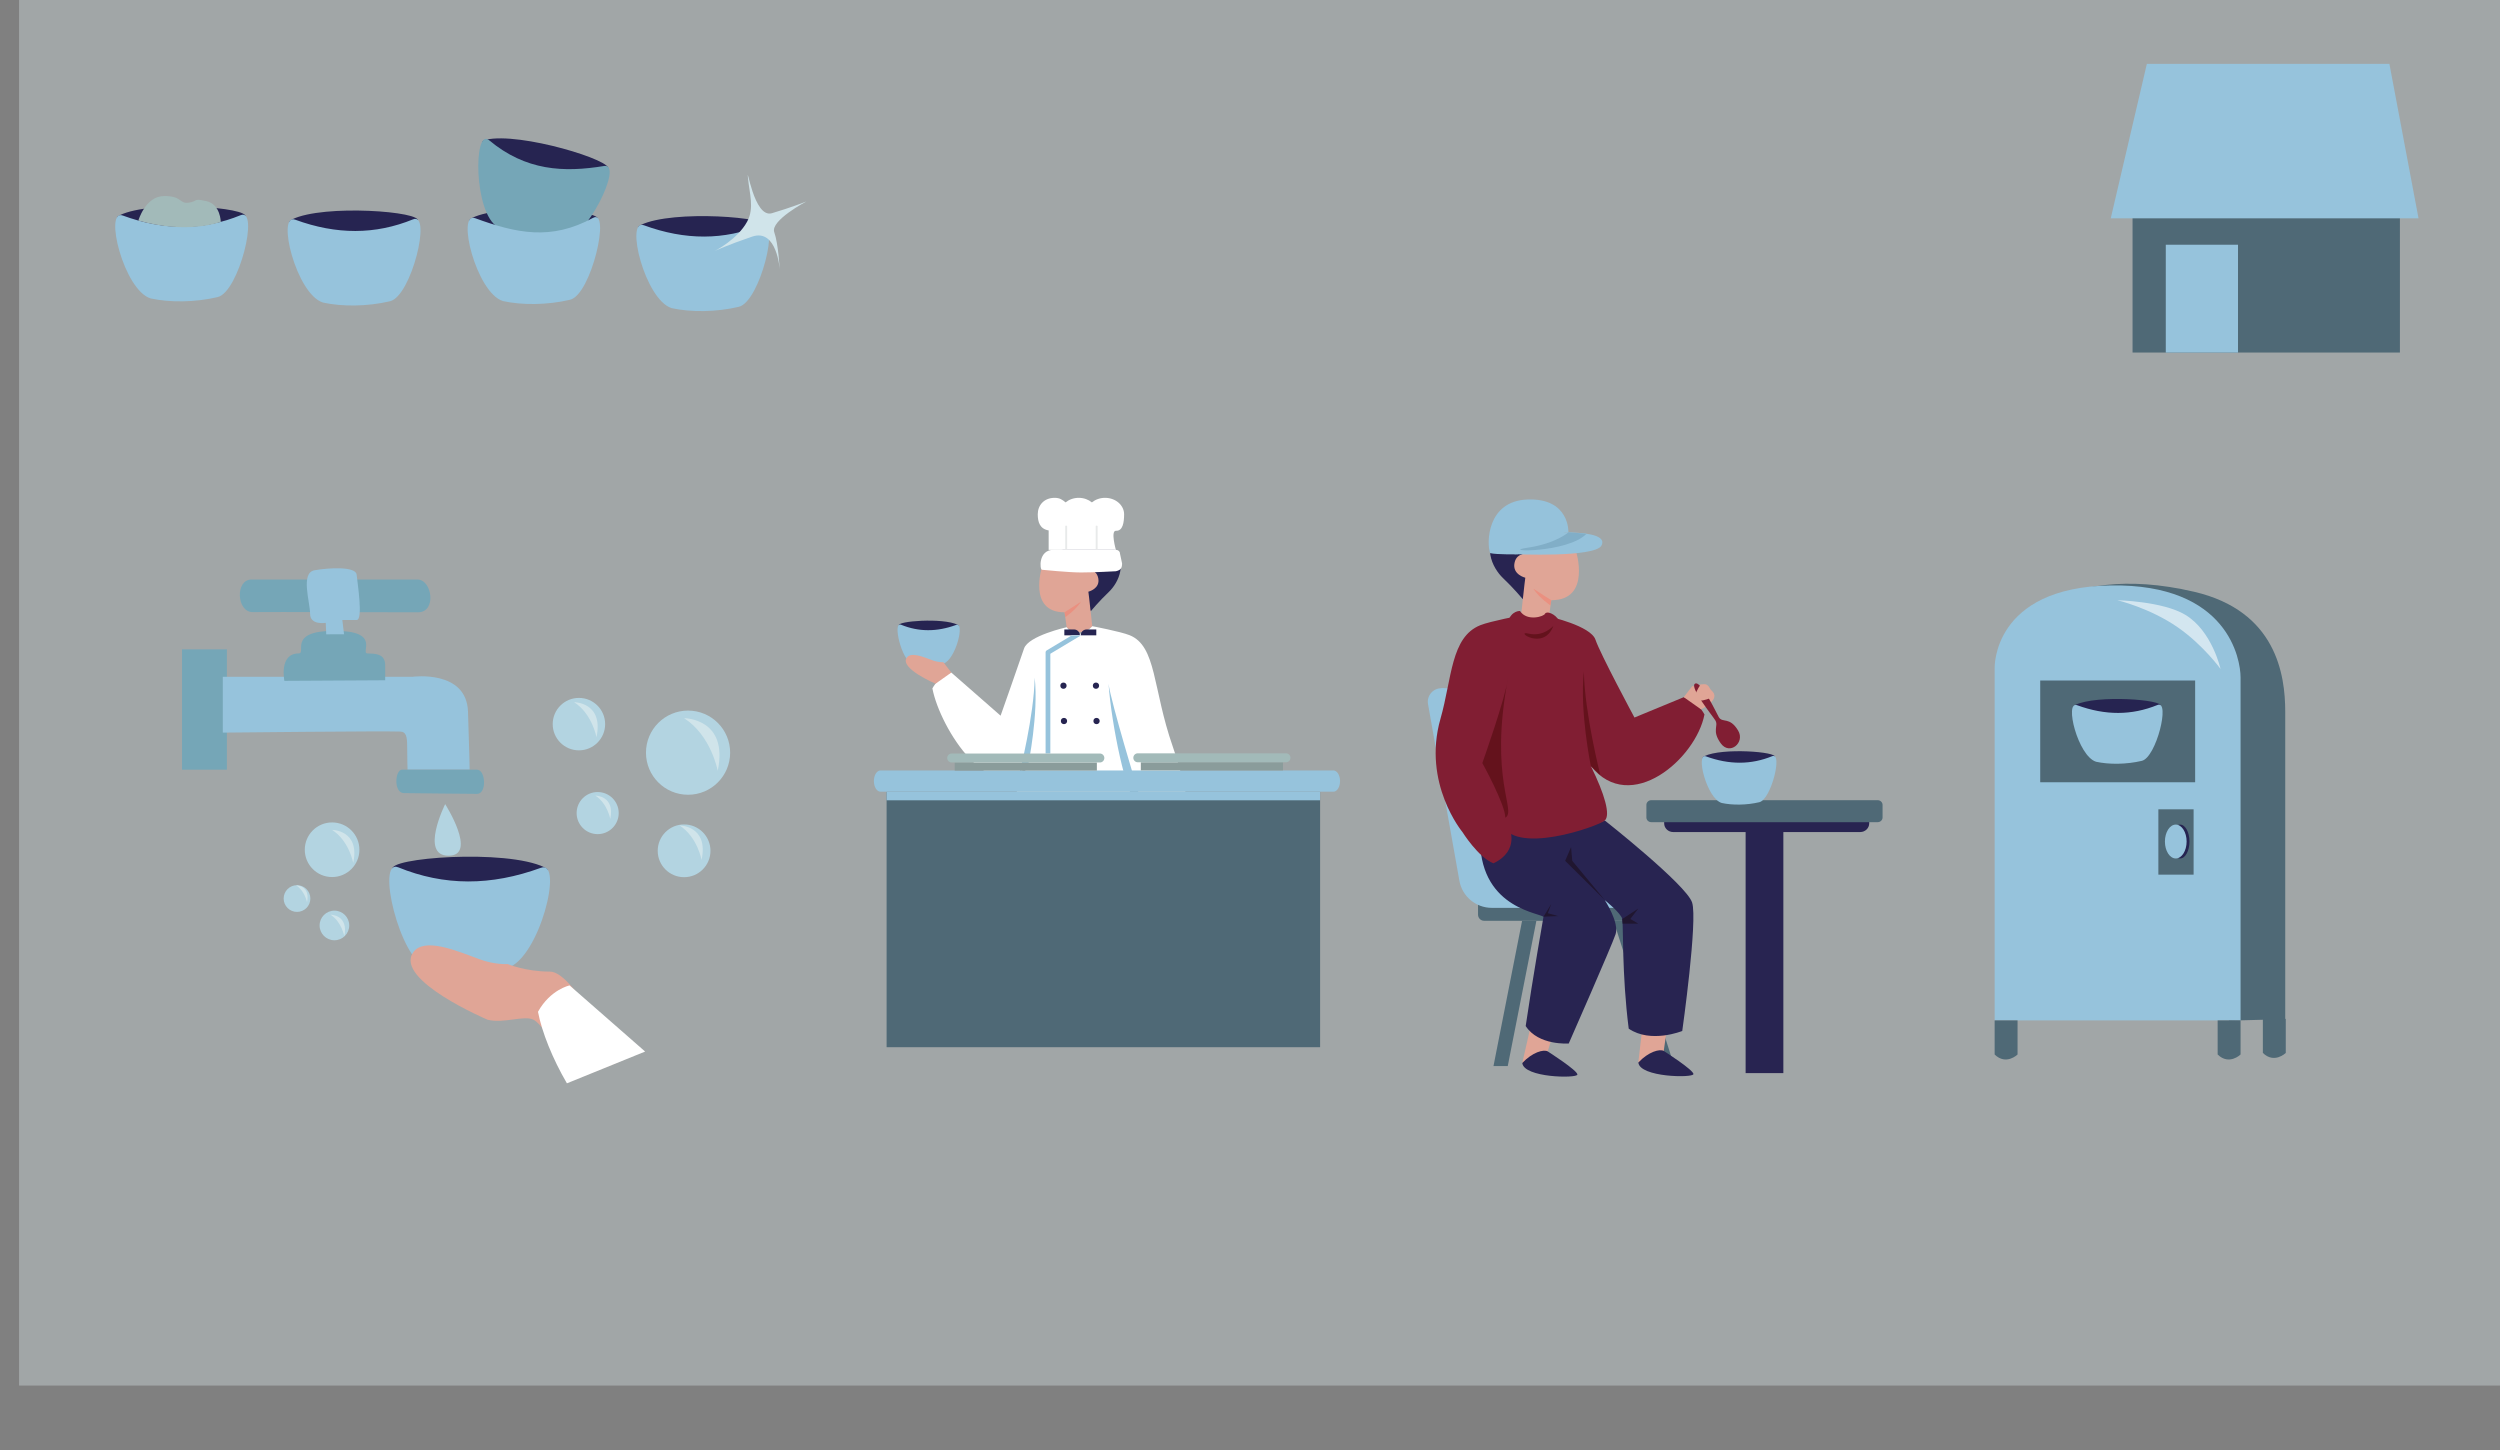 <?xml version="1.0" encoding="utf-8"?>
<!-- Generator: Adobe Illustrator 23.0.6, SVG Export Plug-In . SVG Version: 6.00 Build 0)  -->
<svg version="1.1" xmlns="http://www.w3.org/2000/svg" xmlns:xlink="http://www.w3.org/1999/xlink" x="0px" y="0px"
	 viewBox="0 0 1096.6 636.19" style="enable-background:new 0 0 1096.6 636.19;" xml:space="preserve">
<rect x="0" y="0" width="1096.6" height="636.19" fill="#808080" stroke="none"/>
<style type="text/css">
	.st0{opacity:0.37;fill:#D9E6E8;}
	.st1{clip-path:url(#SVGID_2_);}
	.st2{fill:#FFFFFF;}
	.st3{fill:#DBCDB5;}
	.st4{fill:#B2D3E5;}
	.st5{fill:#A6C726;}
	.st6{fill:#6E8EA1;}
	.st7{fill:#D8E9F3;}
	.st8{fill:#374750;}
	.st9{fill:#64121B;}
	.st10{fill:#262451;}
	.st11{fill:#821E33;}
	.st12{fill:#E0A596;}
	.st13{fill:#96C3DC;}
	.st14{opacity:0.6;fill:#F08371;enable-background:new    ;}
	.st15{opacity:0.6;fill:#2F1B42;enable-background:new    ;}
	.st16{opacity:0.6;fill:#A53447;enable-background:new    ;}
	.st17{opacity:0.6;fill:#902032;enable-background:new    ;}
	.st18{fill:#82AFC8;}
	.st19{clip-path:url(#SVGID_4_);}
	.st20{fill:#678596;}
	.st21{fill:none;stroke:#FFFFFF;stroke-width:4;stroke-miterlimit:10;}
	.st22{fill:none;stroke:#B2D3E5;stroke-width:3;}
	.st23{clip-path:url(#SVGID_6_);}
	.st24{fill:#61808F;}
	.st25{fill:#64121A;}
	.st26{opacity:0.6;fill:#F08371;}
	.st27{opacity:0.6;fill:#2F1B43;}
	.st28{opacity:0.6;fill:#A43446;}
	.st29{opacity:0.6;fill:#902032;}
	.st30{fill:#3D5663;}
	.st31{fill:#8EB6C7;}
	.st32{fill:#3C505A;}
	.st33{fill:#4F6976;}
	.st34{fill:#996663;}
	.st35{fill:#1F1430;}
	.st36{fill:#D29B8D;}
	.st37{fill:none;stroke:#823C37;stroke-width:1.5;stroke-linecap:round;stroke-miterlimit:10;}
	.st38{fill:#B0CFD6;}
	.st39{fill:#282451;}
	.st40{fill:#811E33;}
	.st41{fill:#64121C;}
	.st42{fill:#201630;}
	.st43{fill:#95C2DB;}
	.st44{fill:#81AEC7;}
	.st45{opacity:0.58;fill:#FFFFFF;}
	.st46{fill:#70ACCE;}
	.st47{fill:#ABCAD8;}
	.st48{fill:none;stroke:#263062;stroke-width:3;stroke-linecap:round;stroke-miterlimit:10;}
	.st49{fill:#C3D9E0;}
	.st50{opacity:0.64;}
	.st51{fill:none;stroke:#262451;stroke-width:3;stroke-linecap:round;stroke-miterlimit:10;}
	.st52{fill:none;stroke:#262451;stroke-width:3;stroke-linecap:round;stroke-miterlimit:10;stroke-dasharray:11.771,11.771;}
	.st53{fill:#EAE3C3;}
	.st54{fill:#C5D4D8;}
	.st55{fill:#BCB592;}
	.st56{fill:#8A9C9B;}
	.st57{fill:#A2BAB9;}
	.st58{fill:#E8EAEA;}
	.st59{fill:#75A6B7;}
	.st60{fill:#B3D4E1;}
	.st61{fill:#D0E4EA;}
	.st62{fill:#62818F;}
	.st63{fill:#E3F0F5;}
	.st64{fill:none;}
	.st65{fill:none;stroke:#62818F;stroke-width:6;stroke-miterlimit:10;}
</style>
<g id="Ebene_3">
	<rect x="8.36" y="-0.81" class="st0" width="1095.2" height="608.57"/>
</g>
<g id="Ebene_1">
	<g>
		<rect x="765.7" y="362.2" class="st39" width="16.55" height="108.51"/>
		<path class="st33" d="M648.32,401.17v-4.31c0-0.26,0.22-0.5,0.5-0.5h84.08c0.26,0,0.5,0.22,0.5,0.5v4.31
			c0,1.51-1.22,2.73-2.73,2.73h-79.65C649.52,403.9,648.3,402.68,648.32,401.17z"/>
		<polygon class="st33" points="667.65,403.9 673.92,403.9 661.36,467.63 655.1,467.63 		"/>
		<polygon class="st33" points="714.05,403.9 707.78,403.9 728.15,467.63 734.41,467.63 		"/>
		<path class="st13" d="M639.38,358.4l13.11,29.71l41.28,1.39l39.63-3.4l-57.48-10.14l-12.46-64.27c-1.12-5.72-6.12-9.83-11.94-9.83
			h-19.28L639.38,358.4z"/>
		<path class="st13" d="M632.25,301.88L632.25,301.88c-3.71,0-6.51,3.35-5.86,6.98l13.75,77.45c1.22,6.89,7.22,11.91,14.21,11.91
			l0,0h73.1c3.3,0,5.96-2.68,5.96-5.96v-6.15h-78.31c-1.67,0-3.11-1.2-3.4-2.85l-13.59-76.49
			C637.61,303.94,635.14,301.86,632.25,301.88z"/>
		<path class="st39" d="M815.97,364.97h-82.05c-2.18,0-3.95-1.71-3.95-3.8v-5.07h89.94v5.07
			C819.91,363.26,818.14,364.97,815.97,364.97z"/>
		<path class="st33" d="M823.62,360.64h-99.3c-1.17,0-2.15-0.92-2.15-2.07v-5.51c0-1.13,0.96-2.07,2.15-2.07h99.3
			c1.17,0,2.15,0.92,2.15,2.07v5.51C825.77,359.71,824.81,360.64,823.62,360.64z"/>
		<g>
			<polygon class="st12" points="675.24,433.33 667.73,466.29 678.88,461.18 686.53,436.8 			"/>
			<path class="st39" d="M678.88,461.18c-1.75-0.98-6.72,0.34-11.14,5.1c0.68,6.47,23.82,6.8,24.16,5.1
				C692.23,469.69,678.88,461.18,678.88,461.18z"/>
			<polygon class="st12" points="722.39,433.53 718.63,466.08 729.78,460.98 733.68,433.53 			"/>
			<path class="st39" d="M729.78,460.98c-1.75-0.98-6.72,0.34-11.14,5.1c0.68,6.47,23.82,6.8,24.16,5.1
				C743.13,469.49,729.78,460.98,729.78,460.98z"/>
			<path class="st39" d="M703.94,359.9c0,0,35.73,28.19,38.28,35.96c2.55,7.77-4.32,56.37-4.32,56.37s-13.78,5.61-23.48-1.02
				c-3.06-23.99-2.31-45.54-2.83-48.09c-0.51-2.55-7.66-8.28-7.66-8.28s6.42,9.81,4.74,14.91c-1.68,5.1-20.56,47.97-20.56,47.97
				s-13.27,1.02-18.88-7.66c3.06-20.93,7.81-47.97,7.81-47.97c-3.72-2.04-30.48-5.07-27.6-38.95
				C649.44,363.14,683.01,368.74,703.94,359.9z"/>
			<path class="st39" d="M667.95,262.81c0,0-4.08-4.9-8.67-9.24c-4.59-4.34-10.21-15.06,0-23.22c10.21-8.17,25.3,5.23,25.3,5.23
				s-12.79,13.91-12.79,16.46S667.95,262.81,667.95,262.81z"/>
			<path class="st12" d="M691.18,241.32c0,0,7.15,21.95-10.72,21.95c-1.02,7.15-1.02,7.15-1.02,7.15s-6.12,5.66-12.25-0.49
				c1.53-14.31,1.87-16.52,1.87-16.52s-5.76-1.36-4.74-6.47c1.02-5.1,6.15-3.62,7.22-5.28
				C673.01,242.34,683.01,244.51,691.18,241.32z"/>
			<path class="st40" d="M679.44,270.42c0,0,18.37,4.08,20.41,10.21c2.04,6.12,17.09,34.11,17.09,34.11l21.63-8.93
				c0,0,5.51,1.15,9.08,7.58c-3.74,19.45-32.49,44.33-49.84,22.63c6.12,12.42,8.68,21.51,6.12,23.89
				c-2.55,2.38-40.5,16.05-45.6,0.74c-1.02-6.63,3.7,2.38,3.7,2.38s4.8,10.04-6.94,15.65c-6.63-2.55-13.6-13.7-13.6-13.7
				s-17.73-21.35-9.64-49.69c5.08-17.82,4.49-35.84,17.47-41.05c4.38-1.76,17.86-4.31,17.86-4.31S674.17,278.06,679.44,270.42z"/>
			<path class="st41" d="M697.81,336.01c0,0-4.96-23.87-3.06-41.44c0.34,18.37,7.2,45.32,7.2,45.32L697.81,336.01z"/>
			<path class="st41" d="M650.21,334.71c0,0,10.17-28.57,11.28-37.25c-8.49,44.53,3.91,58.15-1.2,61.22
				C660.29,352.91,650.21,334.71,650.21,334.71z"/>
			<path class="st26" d="M680.46,263.27c0,0-4.08-2.55-7.91-5.1c2.55,4.08,7.58,7.43,7.58,7.43L680.46,263.27z"/>
			<polygon class="st42" points="703.94,394.83 686.53,377.59 689.14,371.59 689.65,377.59 			"/>
			<polygon class="st42" points="711.59,403.11 718.63,398.52 715.11,403.11 718.63,405.15 711.74,405.15 			"/>
			<polygon class="st42" points="677.04,402.09 680.46,396.48 678.93,400.56 683.52,401.84 			"/>
			<path class="st43" d="M687.97,233.49c0,0,0.65-15.08-17.95-14.39c-17.79,0.66-17.99,19.07-16.4,23.51
				c2.85,0.73,12.02,0.52,12.02,0.52S678.89,234.04,687.97,233.49z"/>
			<path class="st43" d="M664.32,243.08c0,0,35.37,1.58,38.15-3.79s-10.36-5.59-14.5-5.8C683.83,233.28,667.52,235.85,664.32,243.08
				z"/>
			<path class="st44" d="M687.97,233.49c0,0-5.37,4.94-18.18,6.8c-12.45,1.81,17.88,2.43,26.13-6.17L687.97,233.49z"/>
			<path class="st40" d="M666.73,268c0,0-3.68-0.23-5.26,4.58c0.9,3.33,5.83,5.06,10.77,5c6.94-0.09,10.77-2.59,11.36-5.01
				c0.4-1.67-4.42-5.15-5.91-3.4C677.59,270.3,669.86,272.85,666.73,268z"/>
			<path class="st41" d="M681.38,274.53c0,0-4.35,4.97-10.89,3.39S677.18,285.85,681.38,274.53z"/>
			<g>
				<path class="st39" d="M778.5,332.12c1.44-2.37-23.11-4.24-30.93-0.43C741.84,334.48,773.28,340.74,778.5,332.12z"/>
				<path class="st43" d="M777.38,331.68c-9.34,3.81-18.86,3.82-29.07,0.09c-4.69-1.72,0.28,18.44,6.88,20.44
					c4.68,1.03,10.93,0.99,16.52-0.33C776.96,350.63,782.05,329.78,777.38,331.68z"/>
			</g>
			<path class="st12" d="M738.57,305.8l3.83-4.98c0,0,0.08,0.81,3.03-0.27c4.15-1.53,4.1,1.3,5.27,2.29
				c4.66,3.99-4.58,8.29-4.58,8.29L738.57,305.8z"/>
		</g>
		<path class="st40" d="M753.93,314.56c-0.9-1.53-7.76-16.28-10.42-14.68c-2.57,1.54,7.69,14.13,8.89,16.09
			c1.57,2.57-1.68,4.43,2.38,10.07c3.93,5.48,10.79-0.32,7.64-5.57C758.64,314.17,755.56,317.32,753.93,314.56z"/>
		<path class="st12" d="M746.08,300.1c0,0-8.14,11.03,4.83,5.88C753.76,304.84,746.08,300.1,746.08,300.1z"/>
	</g>
	<g id="Ebene_2">
		<g>
			<rect x="935.42" y="60.05" class="st33" width="117.28" height="94.59"/>
			<polygon class="st13" points="941.7,28.02 1048.09,28.02 1060.86,95.76 925.86,95.76 			"/>
			<rect x="950" y="107.35" class="st13" width="31.68" height="47.3"/>
		</g>
		<g>
			<path class="st10" d="M478.41,268.15c0,0,3.74-4.49,7.94-8.47c4.21-3.97,9.35-13.79,0-21.27c-9.35-7.48-23.18,4.79-23.18,4.79
				s11.72,12.74,11.72,15.08C474.9,260.62,478.41,268.15,478.41,268.15z"/>
			<path class="st12" d="M457.13,248.47c0,0-6.55,20.11,9.82,20.11c0.94,6.55,0.94,6.55,0.94,6.55s5.61,5.18,11.22-0.45
				c-1.4-13.11-1.71-15.14-1.71-15.14s5.27-1.25,4.34-5.92c-0.94-4.68-5.64-3.32-6.62-4.83
				C473.78,249.39,464.61,251.39,457.13,248.47z"/>
			<path class="st2" d="M467.89,275.12c0,0-16.83,3.74-18.7,9.35s-10.29,29.46-10.29,29.46l-21.6-18.91c0,0-5.05,1.06-8.32,6.94
				c3.43,17.82,26.18,53.13,42.08,33.25c-5.61,11.38-7.95,19.7-5.61,21.89s48.63,12.94,53.3-1.09c0.94-6.08-1.98-8.88-1.98-8.88
				s6.88,23.81,17.63,28.96c6.08-2.34,8.18-6.1,8.18-6.1s0.7-17.08-8.18-42.58c-8.88-25.49-7.04-44.01-18.92-48.79
				c-4.02-1.61-16.36-3.95-16.36-3.95S472.72,282.12,467.89,275.12z"/>
			<path class="st13" d="M451.05,335.21c0,0,4.55-21.87,2.81-37.96c-0.31,16.83-6.59,41.52-6.59,41.52L451.05,335.21z"/>
			<path class="st13" d="M499.41,347.78c0,0-12.15-39.94-13.17-47.89c1.32,18.24,7.82,49.7,12.5,52.51
				C498.74,347.12,499.41,347.78,499.41,347.78z"/>
			<path class="st26" d="M466.95,268.57c0,0,3.74-2.34,7.25-4.68c-2.34,3.74-6.94,6.8-6.94,6.8L466.95,268.57z"/>
			<g>
				<path class="st10" d="M394.29,274.4c-1.2-1.97,19.26-3.53,25.77-0.36C424.83,276.36,398.64,281.57,394.29,274.4z"/>
				<path class="st13" d="M395.23,274.03c7.78,3.18,15.71,3.19,24.22,0.07c3.91-1.43-0.23,15.36-5.73,17.03
					c-3.9,0.86-9.1,0.83-13.76-0.28C395.57,289.82,391.34,272.44,395.23,274.03z"/>
			</g>
			<path class="st12" d="M417.29,295.01l-3.51-4.56c0,0-2.11,0.17-4.81-0.83c-3.81-1.41-9.43-3.84-11.26-1.1
				c-3.12,4.68,12.66,11.38,12.66,11.38L417.29,295.01z"/>
			<g>
				<rect x="388.9" y="347.27" class="st33" width="190.15" height="112.08"/>
				<path class="st13" d="M584.89,347.27c1.61,0,2.9-2.1,2.9-4.66c0-2.56-1.31-4.66-2.9-4.66H386.22c-1.61,0-2.9,2.1-2.9,4.66
					c0,2.56,1.31,4.66,2.9,4.66H584.89z"/>
				<rect x="388.9" y="347.27" class="st13" width="190.15" height="3.77"/>
			</g>
			<path class="st10" d="M471.11,276.1h-4.25v2.57h6.83C473.65,277.24,472.52,276.1,471.11,276.1z"/>
			<path class="st10" d="M476.62,276.1c-1.41,0-2.57,1.14-2.57,2.57h6.83v-2.57H476.62z"/>
			<path class="st2" d="M474.29,278.73h-4.05l-11.71,7.03c-0.32,0.19-0.51,0.53-0.51,0.89v43.87h2.08v-43.3L474.29,278.73z"/>
			<circle class="st10" cx="466.47" cy="300.77" r="1.37"/>
			<circle class="st10" cx="480.73" cy="300.77" r="1.37"/>
			<circle class="st10" cx="466.7" cy="316.27" r="1.37"/>
			<circle class="st10" cx="480.98" cy="316.27" r="1.37"/>
			<path class="st13" d="M474.13,278.73h-4.05l-10.93,6.55c-0.32,0.19-0.51,0.53-0.51,0.89v44.36h2.08v-43.76L474.13,278.73z"/>
			<g>
				<g>
					<rect x="418.77" y="334.46" class="st56" width="62.36" height="3.56"/>
					<path class="st57" d="M482.44,334.46c1.1,0,1.97-0.89,1.97-1.97c0-1.1-0.89-1.97-1.97-1.97h-64.99c-1.1,0-1.97,0.89-1.97,1.97
						c0,1.1,0.89,1.97,1.97,1.97H482.44z"/>
				</g>
				<g>
					<rect x="500.41" y="334.37" class="st56" width="62.36" height="3.56"/>
					<path class="st57" d="M564.08,334.37c1.1,0,1.97-0.89,1.97-1.97s-0.89-1.97-1.97-1.97h-64.99c-1.1,0-1.97,0.89-1.97,1.97
						s0.89,1.97,1.97,1.97H564.08z"/>
				</g>
			</g>
			<g>
				<path class="st2" d="M489.48,250.57c2.13-0.5,2.71-1.36,2.71-3.43l-0.95-4.44c0-0.83-0.79-1.52-1.76-1.52l-27.29-0.02
					c-6.88,0-6.11,8.76-5.15,8.76c0,0,11.7,1.19,17.15,1.19C479.65,251.12,489.48,250.57,489.48,250.57z"/>
				<path class="st2" d="M493.08,225.59c0-3.99-3.74-7.22-8.36-7.22c-2.24,0-4.26,0.76-5.77,2c-1.5-1.23-3.53-2-5.77-2
					c-2.24,0-4.26,0.76-5.77,2c-1.5-1.23-2.58-2-4.81-2c-4.62,0-7.4,3.23-7.4,7.22c0,3.5,0.97,6.41,4.78,7.08v8.52l29.49,0
					c0,0-2.41-8.48,0.04-8.37C492.54,232.97,493.08,229.09,493.08,225.59z"/>
				<path class="st58" d="M467.73,230.55h-0.15c-0.19,0-0.33,0.13-0.33,0.29v10.33h0.84v-10.33
					C468.07,230.7,467.92,230.55,467.73,230.55z"/>
				<path class="st58" d="M481.1,230.55h-0.15c-0.19,0-0.33,0.13-0.33,0.29v10.33h0.84v-10.33
					C481.44,230.7,481.29,230.55,481.1,230.55z"/>
			</g>
		</g>
		<g>
			<g>
				<path class="st33" d="M880.01,278.73c0,0,21.6-33.39,82.46-19.15c35.89,8.4,39.95,36.24,39.93,52.72
					c-0.04,33.3,0,134.74,0,134.74l-24.62,0.66L880.01,278.73z"/>
				<path class="st13" d="M874.94,447.6l107.86,0c0,4.01,0-111.84,0-150.53c0-7.59-5.22-41.12-57.07-40.27
					c-51.85,0.86-50.79,36.15-50.79,36.15V447.6z"/>
				<path class="st33" d="M982.8,447.6v14.95c0,0-5.02,4.92-10.05,0V447.6H982.8z"/>
				<path class="st33" d="M1002.63,446.91v14.95c0,0-5.02,4.92-10.05,0v-14.95H1002.63z"/>
				<path class="st33" d="M884.98,447.6v14.95c0,0-5.02,4.92-10.05,0V447.6H884.98z"/>
				<rect x="894.92" y="298.5" class="st33" width="67.96" height="44.63"/>
				
					<rect x="940.14" y="361.6" transform="matrix(6.123234e-17 -1 1 6.123234e-17 585.143 1323.796)" class="st33" width="28.66" height="15.46"/>
			</g>
			<path class="st45" d="M928.72,263.28c0,0,19.91,0.45,29.81,6.38c11.79,7.06,15.49,23.77,15.49,23.77s-7.52-10.42-18.69-18.21
				C943.03,266.65,928.72,263.28,928.72,263.28z"/>
			<g>
				<path class="st10" d="M947.74,309.76c1.74-2.87-28.06-5.15-37.55-0.52C903.24,312.63,941.4,320.22,947.74,309.76z"/>
				<path class="st13" d="M946.37,309.23c-11.33,4.63-22.89,4.64-35.28,0.1c-5.71-2.09,0.33,22.38,8.35,24.81
					c5.69,1.25,13.27,1.2,20.05-0.4C945.87,332.23,952.04,306.92,946.37,309.23z"/>
			</g>
			<g>
				<polygon class="st33" points="954.24,376.56 956.17,376.56 955.32,375.47 				"/>
				<g>
					<polygon class="st33" points="954.27,361.7 956.05,361.7 955.16,362.41 					"/>
					<ellipse class="st10" cx="956.29" cy="369.13" rx="4.1" ry="7.43"/>
					<ellipse class="st13" cx="954.38" cy="369.13" rx="4.76" ry="7.43"/>
				</g>
			</g>
		</g>
		<g>
			<rect x="79.84" y="284.83" class="st59" width="19.68" height="52.78"/>
			<path class="st13" d="M97.73,296.86h28.82h54.48c0,0,23.61-3.19,24.25,15.25c0.64,18.44,0.72,25.5,0.72,25.5h-27.23
				c0,0-0.17-5.5-0.17-10.09c0-4.4-0.44-6.51-2.94-6.62c-7.04-0.31-77.93,0.46-77.93,0.46V296.86z"/>
			<path class="st59" d="M130.98,286.62c3.7-0.02-5.13-9.9,15.71-9.92c20.83-0.02,11.13,9.82,14.53,9.92
				c3.23,0.1,7.74-0.01,7.74,5.18c0,5.19,0,6.59,0,6.59l-44.22,0.26C124.75,298.65,122.26,286.67,130.98,286.62z"/>
			<path class="st59" d="M110.33,254.2c0,0,67.91,0,72.74,0c6.54,0,8.55,14.38,0.31,14.38c-19.91,0-61.57-0.2-72.49-0.08
				C103.76,268.58,103.05,254.2,110.33,254.2z"/>
			<path class="st13" d="M143.1,278.23l-0.22-5.02c0,0-6.86,1.17-6.86-3.99s-4.32-17.97,1.95-19.08s18.09-1.77,18.46,1.91
				s2.95,19.91,0,19.91s-6.27,0-6.27,0l0.75,6.27H143.1z"/>
			<path class="st59" d="M176.37,337.61c0,0,29.96,0,32.87,0c3.8,0,4.42,10.61,0,10.61c-4.42,0-29.01-0.3-32.05-0.33
				C172.56,347.86,173.22,337.61,176.37,337.61z"/>
			<g>
				<path class="st10" d="M172.28,381.39c-3.09-5.1,49.76-9.13,66.59-0.93C251.2,386.47,183.52,399.94,172.28,381.39z"/>
				<path class="st13" d="M174.71,380.45c20.1,8.21,40.59,8.23,62.58,0.19c10.1-3.7-0.59,39.69-14.81,44
					c-10.08,2.21-23.53,2.14-35.56-0.71C175.6,421.25,164.65,376.35,174.71,380.45z"/>
			</g>
			<path class="st12" d="M231.73,434.66l-9.07-11.79c0,0-5.46,0.43-12.43-2.14c-9.84-3.63-24.38-9.91-29.09-2.84
				c-8.05,12.08,32.72,29.4,32.72,29.4L231.73,434.66z"/>
			<path class="st12" d="M222.66,422.87c0,0,7.86,3.32,18.6,3.32c10.74,0,29.77,39.78,29.77,39.78l-20.39,8.08
				c0,0-10.27-23.55-16.65-26.76c-4.12-2.07-12.94,1.79-20.13,0L222.66,422.87z"/>
			<path class="st2" d="M282.98,461.25l-33.14-29.01c0,0-8.41,1.76-13.86,11.57c1.72,8.92,6.34,20.48,12.69,31.38"/>
			<circle class="st60" cx="301.81" cy="330.15" r="18.46"/>
			<circle class="st60" cx="262.16" cy="356.65" r="9.23"/>
			<circle class="st60" cx="300.07" cy="373.2" r="11.57"/>
			<circle class="st60" cx="253.94" cy="317.63" r="11.5"/>
			<circle class="st60" cx="145.67" cy="372.73" r="11.98"/>
			<circle class="st60" cx="130.28" cy="394.14" r="5.86"/>
			<circle class="st60" cx="146.69" cy="405.94" r="6.5"/>
			<path class="st61" d="M300.07,315.02c0,0,19.64,0,14.75,23.08C314.82,338.11,311.99,322.66,300.07,315.02z"/>
			<path class="st61" d="M298.08,362.08c0,0,12.87,0,9.66,15.13C307.74,377.21,305.89,367.08,298.08,362.08z"/>
			<path class="st61" d="M261.13,348.97c0,0,8.73,0,6.56,10.26C267.69,359.24,266.43,352.37,261.13,348.97z"/>
			<path class="st61" d="M251.83,308.01c0,0,13.07,0,9.81,15.36C261.64,323.37,259.76,313.09,251.83,308.01z"/>
			<path class="st61" d="M145.67,364.03c0,0,12.35,0,9.27,14.52C154.95,378.55,153.17,368.83,145.67,364.03z"/>
			<path class="st61" d="M129.92,388.36c0,0,6.33,0,4.75,7.44C134.68,395.8,133.76,390.82,129.92,388.36z"/>
			<path class="st61" d="M144.99,401.22c0,0,8.03,0,6.03,9.43C151.02,410.66,149.86,404.34,144.99,401.22z"/>
			<path class="st60" d="M195.27,352.72c0,0-11.31,22.7,1.52,22.63C209.62,375.28,195.27,352.72,195.27,352.72z"/>
		</g>
	</g>
	<g>
		<g>
			<g>
				<path class="st10" d="M336.15,99.44c2.55-4.21-41.12-7.55-55.04-0.77C270.92,103.64,326.86,114.77,336.15,99.44z"/>
				<path class="st13" d="M334.15,98.66c-16.61,6.78-33.55,6.8-51.72,0.15c-8.37-3.06,0.48,32.8,12.24,36.36
					c8.33,1.83,19.44,1.77,29.39-0.59C333.41,132.38,342.45,95.27,334.15,98.66z"/>
			</g>
			<path class="st61" d="M327.73,97.21c3.26-6.01,0.98-12.33,0.35-19.28c-0.61-6.76,2.55,17.91,10.48,15.6
				c8.15-2.38,15.13-5.15,15.13-5.15s-15.89,8.36-14.07,13.47c1.82,5.11,2.4,16.39,2.4,16.39s-1.16-18.17-12.07-14.46
				s-16.47,6.32-16.47,6.32S323.46,105.1,327.73,97.21z"/>
		</g>
		<g>
			<g>
				<path class="st10" d="M107.57,95.17c2.55-4.21-41.12-7.55-55.04-0.77C42.34,99.37,98.28,110.5,107.57,95.17z"/>
				<path class="st13" d="M105.56,94.39c-16.61,6.78-33.55,6.8-51.72,0.15c-8.37-3.06,0.48,32.8,12.24,36.36
					c8.33,1.83,19.44,1.77,29.39-0.59C104.83,128.1,113.87,91,105.56,94.39z"/>
			</g>
			<path class="st57" d="M60.69,96.75c0,0,3.05-10.6,11.14-10.75c8.09-0.15,6.72,3.52,10.96,2.9c4.24-0.62,1.61-2.05,7.78-0.66
				c6.17,1.39,6.27,9.09,6.27,9.09S82.36,102.97,60.69,96.75z"/>
		</g>
		<g>
			<path class="st10" d="M183.19,96.99c2.55-4.21-41.12-7.55-55.04-0.77C117.96,101.19,173.9,112.32,183.19,96.99z"/>
			<path class="st13" d="M181.19,96.21c-16.61,6.78-33.55,6.8-51.72,0.15c-8.37-3.06,0.48,32.8,12.24,36.36
				c8.33,1.83,19.44,1.77,29.39-0.59C180.45,129.93,189.49,92.82,181.19,96.21z"/>
		</g>
		<g>
			<path class="st10" d="M262.15,96.34c2.55-4.21-41.12-7.55-55.04-0.77C196.92,100.54,252.85,111.67,262.15,96.34z"/>
			<path class="st10" d="M266.62,74.26c3.42-3.54-38.42-16.49-53.49-12.97C202.09,63.87,254.15,87.14,266.62,74.26z"/>
			<path class="st59" d="M264.97,72.81c-17.7,2.92-34.35,2.14-50.46-11.33c-6.84-5.72-6.81,32.06,3.87,38.14
				c7.72,3.63,18.57,6.04,28.79,5.95C256.77,105.49,273.82,71.35,264.97,72.81z"/>
			<path class="st13" d="M260.14,95.56c-18.43,10.05-33.55,6.8-51.72,0.15c-8.37-3.06,0.48,32.8,12.24,36.36
				c8.33,1.83,19.44,1.77,29.39-0.59C259.4,129.28,268.02,91.27,260.14,95.56z"/>
		</g>
	</g>
</g>
</svg>
